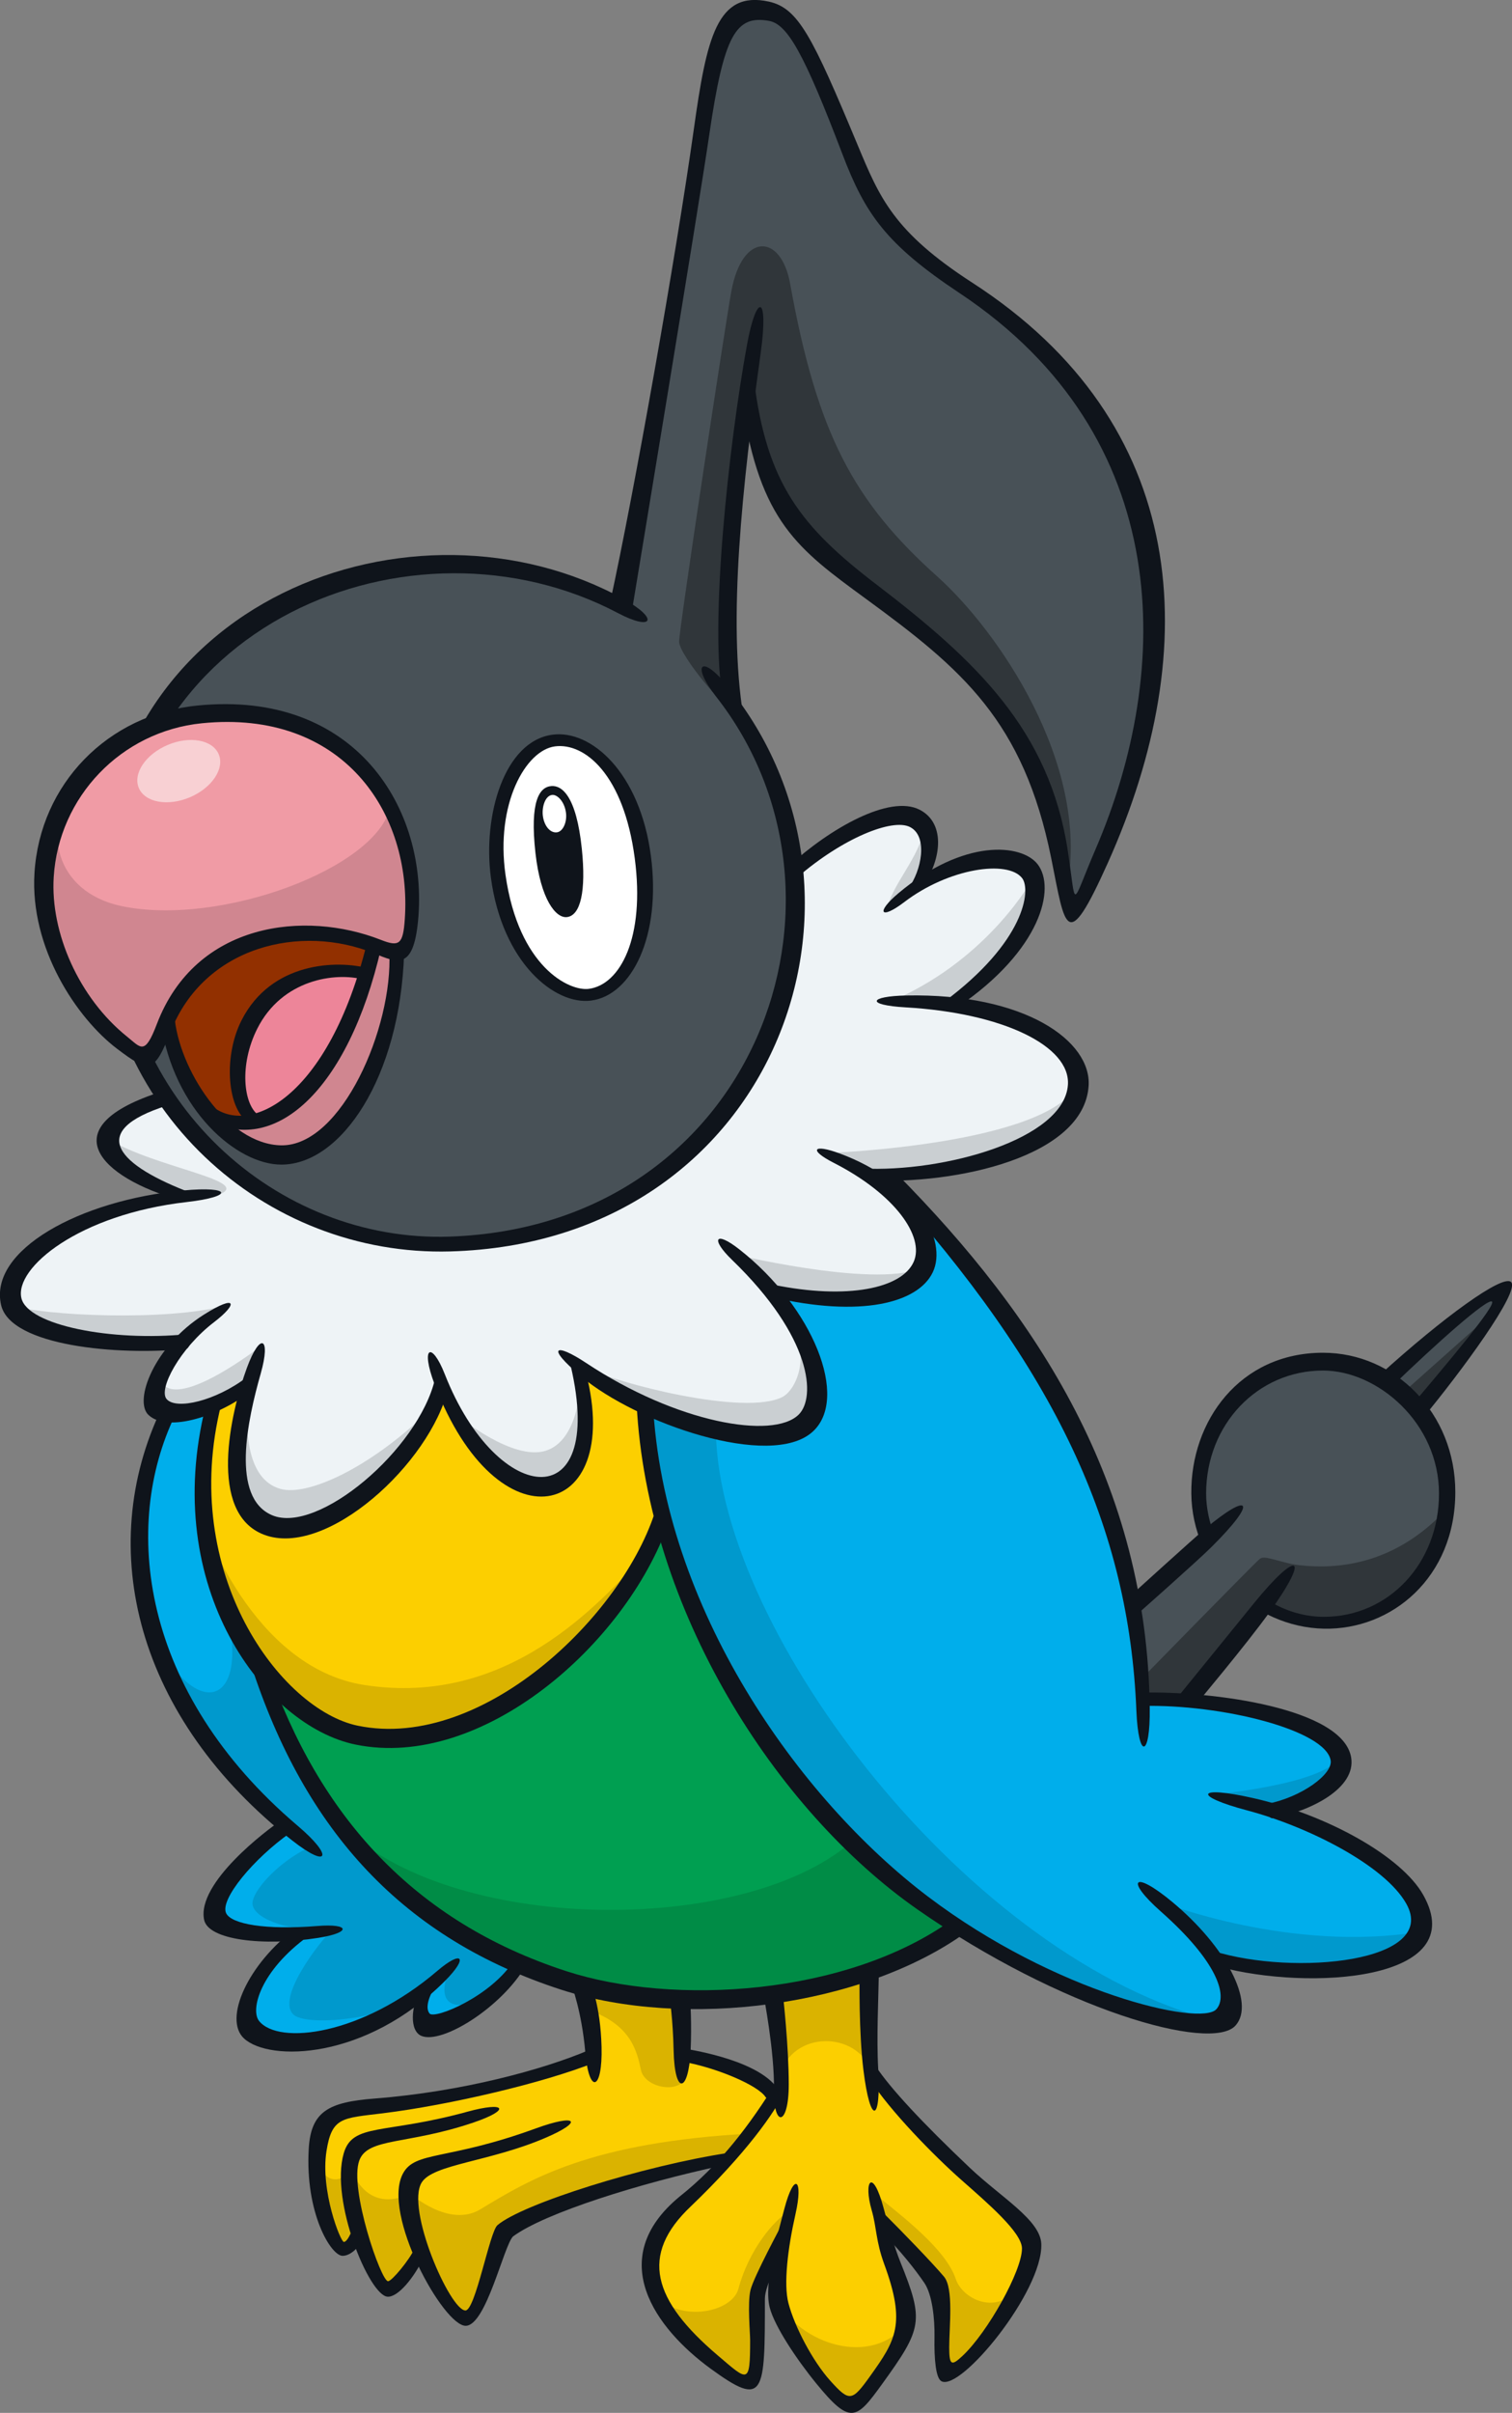 <?xml version="1.0" encoding="UTF-8"?>
<!-- Created with Inkscape (http://www.inkscape.org/) -->
<svg version="1.1" viewBox="0 0 67.669 107.94" xmlns="http://www.w3.org/2000/svg">
 <rect x="0" y="0" width="67.669" height="107.94" fill="#808080" stroke="none"/>
 <g transform="translate(-12.382 -8.969)">
  <g transform="matrix(.736 0 0 -.736 67.451 79.527)">
   <path d="m0 0c-2.326 2.768-2.718 7.323-0.595 9.825 3.341 3.94 7.489 3.783 9.991 2.117 0 0 6.186 5.724 6.814 5.227 0.629-0.496-4.763-7.277-4.763-7.277 1.882-1.092 2.929-7.704-0.63-10.751-3.671-3.142-8.369-2.053-10.817 0.859" fill="#485157"/>
  </g>
  <g transform="matrix(.736 0 0 -.736 79.27 67.618)">
   <path d="m0 0-5.435-4.844 0.769-1.299z" fill="#30363a"/>
  </g>
  <g transform="matrix(.736 0 0 -.736 66.408 77.568)">
   <path d="m0 0c4.668-2.68 10.455-3.189 14.766 1.713 0 0-0.649-6.32-7.146-7.088-3.562-0.421-7.015 2.061-7.62 5.375" fill="#30363a"/>
  </g>
  <g transform="matrix(.736 0 0 -.736 66.362 75.782)">
   <path d="m0 0c0 4.191 3.122 7.475 7.106 7.475 3.331 0 7.054-3.197 7.054-7.475 0-4.252-3.074-7.494-6.999-7.494-4.033 0-7.161 3.987-7.161 7.494m-0.901 0c0.043-4.491 3.768-8.125 8.062-8.215 4.124-0.086 7.991 3.117 7.991 8.305 0 4.784-3.653 8.467-8.046 8.467-5.064 0-8.049-4.156-8.007-8.557" fill="#0f141b"/>
  </g>
  <g transform="matrix(.736 0 0 -.736 74.138 70.472)">
   <path d="m0 0c-0.222-0.2 0.404-1.025 0.618-0.817 2.83 2.745 5.932 5.492 6.197 5.27s-2.614-3.632-4.923-6.363c-0.08-0.095 0.573-0.894 0.763-0.664 2.169 2.615 5.949 7.699 5.312 8.223-0.536 0.44-4.083-2.129-7.967-5.649" fill="#0f141b"/>
  </g>
  <g transform="matrix(.736 0 0 -.736 21.856 71.765)">
   <path d="m0 0s-3.657-14.256 7.685-19.82c7.005-3.438 16.905 5.352 19.714 12.665l-1.007 7.049-3.921 2.385-20.14-1.219z" fill="#fccf00"/>
  </g>
  <g transform="matrix(.736 0 0 -.736 24.118 83.5)">
   <path d="m0 0s4.451-15.687 18.494-19.237c14.262-3.606 23.531 3.391 23.531 3.391s-13.673 8.692-17.542 24.961c-1.851-5.553-9.623-13.338-15.474-13.514-7.049-0.212-9.009 4.399-9.009 4.399" fill="#009f51"/>
  </g>
  <g transform="matrix(.736 0 0 -.736 19.868 72.194)">
   <path d="m0 0s-6.889-12.878 7.154-25.173c0 0-4.928-3.868-4.292-5.511 0.406-1.048 3.775-1.184 4.982-1.007 0 0-4.346-3.604-2.756-5.883 1.59-2.278 8.69 0.213 10.546 2.438 0 0-0.689-2.066 0.053-2.331s4.081 1.483 5.67 3.974c0 0-11.818 4.293-15.05 17.383 0 0-6.148 6.412-3.551 16.587z" fill="#00aeeb"/>
  </g>
  <g transform="matrix(.736 0 0 -.736 41.194 71.804)">
   <path d="m0 0s0.842-12.354 8.373-21.729c12.772-15.898 26.036-16.43 27.239-15.527 0.849 0.636-0.795 3.603-0.795 3.603s10.547-2.279 12.508 1.696c1.353 2.743-6.195 6.503-8.638 7.261 0 0 3.815 1.431 3.603 3.233-0.212 1.801-5.3 3.708-11.817 3.603-0.531 12.931-8.268 24.961-15.741 31.851l-14.838-13.938" fill="#00aeeb"/>
  </g>
  <g transform="matrix(.736 0 0 -.736 38.464 97.827)">
   <path d="m0 0 0.715-4.173s-6.915-2.306-9.937-2.703c-3.02-0.397-5.802-0.04-6.557-1.471-1.271-2.406 0.637-7.634 1.192-7.671 0.596-0.04 0.874 0.914 0.874 0.914s1.352-3.537 1.868-3.498c0.517 0.04 1.908 2.266 1.908 2.266s2.147-3.935 2.783-3.895c0.824 0.051 1.771 3.472 2.384 5.326 0 0 6.082 3.259 13.593 4.213 0 0 2.505 3.299 2.823 4.134 0 0-1.272 2.067-5.644 2.385l0.039 3.418s-5.246 0.278-6.041 0.755" fill="#fccf00"/>
  </g>
  <g transform="matrix(.736 0 0 -.736 47.149 98.09)">
   <path d="m0 0 0.318-6.121s-3.339-4.094-4.214-4.969c-0.874-0.874-3.458-2.662-3.616-4.928-0.332-4.727 5.353-7.791 5.843-7.791 0.782 0 0.713 4.835 0.517 5.446l1.589 3.339s-0.556-2.942-0.238-3.975c0.318-1.034 2.662-5.922 4.292-6.002 0.891-0.043 3.582 3.994 3.339 5.207-0.238 1.192-1.431 5.723-1.431 5.723s3.339-3.338 3.498-3.696-0.159-5.247 0.278-5.366c1.346-0.367 6.03 6.236 5.445 8.069-0.436 1.369-2.666 2.71-4.889 4.73-1.749 1.589-5.167 5.644-5.167 5.644l0.16 6.081s-3.737-1.431-5.724-1.391" fill="#fccf00"/>
  </g>
  <g transform="matrix(.736 0 0 -.736 62.958 80.945)">
   <path d="m0 0s6.152 5.461 6.698 6.116 3.714-2.621 3.131-3.75c-0.583-1.128-6.407-7.936-6.407-7.936h-2.513s-0.436 4.442-0.909 5.57" fill="#485157"/>
  </g>
  <g transform="matrix(.736 0 0 -.736 19.818 58.025)">
   <path d="m0 0s-8.521-2.618 0.976-6.16c0 0-10.319-0.873-10.473-5.956-0.103-3.367 9.839-3.036 10.626-2.874 0 0-2.772-2.823-1.591-3.953 1.182-1.13 5.648 1.54 5.648 1.54s-2.259-6.161 0.718-8.574c2.257-1.829 9.636 3.057 10.987 8.522 0 0 2.719-7.546 7.135-6.057 1.847 0.623 1.591 5.287 1.026 7.238 0 0 10.472-6.981 14.118-3.388 1.181 1.164-0.043 6.178-2.361 7.803 0 0 8.007-1.642 9.394 1.694 1.032 2.486-3.116 5.253-3.439 5.39 0 0 12.32 0.206 12.885 5.648 0.29 2.8-5.442 4.856-7.854 4.62 0 0 7.136 6.007 4.62 8.368-1.575 1.478-5.902-0.414-6.776-1.13 0.607 1.321 1.677 3.814-0.36 4.261-2.105 0.462-5.545-2.001-7.135-3.285z" fill="#eef3f6"/>
  </g>
  <g transform="matrix(.736 0 0 -.736 17.222 59.916)">
   <path d="m0 0c2.777-1.757 9.111-2.575 6.619-3.433h-2.656s-3.719 1.349-3.963 3.433" fill="#cacfd2"/>
  </g>
  <g transform="matrix(.736 0 0 -.736 12.923 67.371)">
   <path d="m0 0c1.88-0.613 9.357-0.98 12.993 0l-2.941-2.37s-9.562-0.327-10.052 2.37" fill="#cacfd2"/>
  </g>
  <g transform="matrix(.736 0 0 -.736 24.075 69.174)">
   <path d="m0 0s-5.271-4.127-6.129-2.084c0 0-1.062-1.88 0.204-2.002 1.267-0.123 4.699 0.694 5.394 1.756z" fill="#cacfd2"/>
  </g>
  <g transform="matrix(.736 0 0 -.736 23.443 71.488)">
   <path d="m0 0c-0.082-1.961-0.055-4.98 2.043-5.557 1.635-0.449 5.394 1.267 8.908 4.659 0 0-5.026-8.581-9.275-6.906-4.25 1.675-1.676 7.804-1.676 7.804" fill="#cacfd2"/>
  </g>
  <g transform="matrix(.736 0 0 -.736 32.942 72.36)">
   <path d="m0 0s3.27-2.697 5.271-2.043c2.002 0.653 2.084 4.045 2.084 4.045s1.022-5.066-1.593-6.088c-2.616-1.022-5.762 4.086-5.762 4.086" fill="#cacfd2"/>
  </g>
  <g transform="matrix(.736 0 0 -.736 38.744 70.196)">
   <path d="m0 0c1.602-0.853 9.464-2.912 11.768-1.717 0.753 0.391 1.724 2.3 0.572 4.495 0 0 3.105-4.413 1.062-5.966-2.043-1.552-8.173-0.776-13.402 3.188" fill="#cacfd2"/>
  </g>
  <g transform="matrix(.736 0 0 -.736 45.387 65.116)">
   <path d="m0 0s9.643-2.288 11.604-0.49c0 0-1.798-3.432-9.521-1.798z" fill="#cacfd2"/>
  </g>
  <g transform="matrix(.736 0 0 -.736 49.475 60.547)">
   <path d="m0 0s13.32 0.49 15.159 4.208c-0.202-1.517-0.979-4.923-12.789-5.639z" fill="#cacfd2"/>
  </g>
  <g transform="matrix(.736 0 0 -.736 58.613 48.253)">
   <path d="m0 0s-2.574-4.781-8.336-7.355l3.555-0.409s5.761 4.74 4.781 7.764" fill="#cacfd2"/>
  </g>
  <g transform="matrix(.736 0 0 -.736 53.743 45.969)">
   <path d="m0 0c-0.204-1.798-2.083-3.596-2.287-5.148l1.879 1.674s1.184 1.921 0.408 3.474" fill="#cacfd2"/>
  </g>
  <g transform="matrix(.736 0 0 -.736 21.438 76.959)">
   <path d="m0 0s2.953-8.978 9.863-10.041c8.7-1.338 14.235 4.902 17.07 7.974 0 0-6.321-12.58-17.719-10.986-6.336 0.886-9.591 11.079-9.214 13.053" fill="#dab300"/>
  </g>
  <g transform="matrix(.736 0 0 -.736 44.423 73.092)">
   <path d="m0 0c0.296-12.226 15.487-32.023 30.477-35.734 0 0-12.167 0.65-23.153 11.517-10.986 10.868-11.636 25.87-11.636 25.87z" fill="#0099cd"/>
  </g>
  <g transform="matrix(.736 0 0 -.736 64.41 94.079)">
   <path d="m0 0s7.856-3.071 15.652-1.772c0 0-1.95-3.425-12.344-1.89 0 0-2.245 3.13-3.308 3.662" fill="#0099cd"/>
  </g>
  <g transform="matrix(.736 0 0 -.736 66.582 89.256)">
   <path d="m0 0s6.852 0.591 7.855 2.304c0 0 0.532-2.245-4.134-3.367z" fill="#0099cd"/>
  </g>
  <g transform="matrix(.736 0 0 -.736 63.497 84.042)">
   <path d="m0 0s6.758 6.912 7.145 7.243c0.276 0.236 0.874-0.08 2.136-0.348-0.635-1.117-6.531-8.277-6.531-8.277l-2.69 0.083z" fill="#30363a"/>
  </g>
  <g transform="matrix(.736 0 0 -.736 19.242 82.069)">
   <path d="m0 0c2.454-5.225 5.82-4.542 4.513 1.188l1.979-2.85s2.32-6.81 3.722-8.472c2.138-2.534 2.454-5.938-2.218-1.821-4.671 4.117-7.52 8.629-7.996 11.955" fill="#0099cd"/>
  </g>
  <g transform="matrix(.736 0 0 -.736 23.682 94.112)">
   <path d="m0 0c0 1.021 2.933 4.018 5.931 4.018 0 0 4.337-5.803 10.331-7.525-2.233-3.317-5.657-3.626-4.274-0.511-1.213-2.732-8.481-3.698-9.502-2.742-1.019 0.956 1.404 4.209 2.424 5.23-2.232-0.319-4.91 0.509-4.91 1.53" fill="#0099cd"/>
  </g>
  <g transform="matrix(.736 0 0 -.736 26.418 105.2)">
   <path d="m0 0s0.557-2.862 2.346-1.192c0 0 0.834-2.663 3.537-1.391 0 0 2.345-2.107 4.253-0.955 3.002 1.814 6.677 4.095 16.534 4.611l-1.471-1.669s-10.373-1.948-13.394-4.333c0 0-1.908-5.365-2.583-5.365-0.676 0-2.663 4.212-2.663 4.212s-1.312-2.424-2.068-2.424c-0.755 0-1.748 3.617-1.748 3.617s-0.676-1.153-1.073-1.113c-0.398 0.04-1.749 3.458-1.67 6.002" fill="#dab300"/>
  </g>
  <g transform="matrix(.736 0 0 -.736 38.746 98.899)">
   <path d="m0 0c2.542-0.878 2.915-2.487 3.154-3.631 0.245-1.169 2.733-1.571 2.823-0.079 0.119 1.987-0.279 4.292-0.279 4.292s-5.167 0.239-5.922 0.875z" fill="#dab300"/>
  </g>
  <g transform="matrix(.736 0 0 -.736 47.277 101.81)">
   <path d="m0 0c0.794 2.775 4.702 2.679 5.564 0.268v5.934l-5.832-1.007z" fill="#dab300"/>
  </g>
  <g transform="matrix(.736 0 0 -.736 41.532 111.45)">
   <path d="m0 0c1.449-2.014 4.893-1.382 5.295 0.125 0.618 2.315 2.134 4.183 3.152 4.769l-0.503-2.648s-1.507-1.575-1.507-2.28c0-0.704 0.133-5.229-0.302-5.497-0.437-0.268-5.33 2.682-6.135 5.531" fill="#dab300"/>
  </g>
  <g transform="matrix(.736 0 0 -.736 47.154 111.87)">
   <path d="M 0,0 C 1.408,-2.648 5.731,-4.123 7.877,-1.408 7.475,-2.667 5.417,-6.353 4.626,-6.369 2.949,-6.402 0,0 0,0" fill="#dab300"/>
  </g>
  <g transform="matrix(.736 0 0 -.736 51.618 107.18)">
   <path d="m0 0c1.448-1.196 4.195-3.236 4.813-5.091 0.433-1.299 2.802-2.401 4.103-0.071 0 0-3.05-5.867-4.726-5.666-0.705 0.085-0.047 4.745-0.336 5.364-0.435 0.939-3.62 3.653-3.62 3.653z" fill="#dab300"/>
  </g>
  <g transform="matrix(.736 0 0 -.736 27.854 90.802)">
   <path d="m0 0c6.963-6.473 24.71-6.407 31-0.545 0 0 2.337-3.349 6.153-5.453 0 0-20.64-13.241-37.153 5.998" fill="#008c46"/>
  </g>
  <g transform="matrix(.736 0 0 -.736 19.639 57.793)">
   <path d="m0 0c-6.874-2.17-3.74-5.253 1.05-6.598 0.288-0.08 1.087 0.286 0.806 0.39-4.524 1.697-6.555 3.77-1.531 5.357 0.285 0.089-0.04 0.941-0.325 0.851" fill="#0f141b"/>
  </g>
  <g transform="matrix(.736 0 0 -.736 20.587 62.224)">
   <path d="m0 0c-6.289-0.582-11.858-3.635-11.08-6.971 0.581-2.489 7.091-3.074 11.232-2.663 0.298 0.03 0.371 0.926 0.074 0.897-4.567-0.454-9.686 0.534-10.073 2.193-0.427 1.832 3.491 5.091 10.058 5.84 2.877 0.329 2.76 0.979-0.211 0.704" fill="#0f141b"/>
  </g>
  <g transform="matrix(.736 0 0 -.736 21.501 67.783)">
   <path d="m0 0c-3.011-1.902-4.281-5.235-3.358-6.096 1.197-1.115 4.434-0.01 6.311 1.526 0.232 0.189-0.103 0.949-0.341 0.768-1.869-1.431-4.292-2.008-4.873-1.322-0.51 0.602 0.803 3.079 2.896 4.679 1.467 1.123 1.38 1.718-0.635 0.445" fill="#0f141b"/>
  </g>
  <g transform="matrix(.736 0 0 -.736 23.427 70.173)">
   <path d="m0 0c-0.998-2.726-2.387-8.801 1.037-10.12 3.786-1.459 10.131 4.336 11.218 8.922 0.068 0.291-0.738 0.833-0.808 0.542-1.02-4.311-7.128-9.452-9.9-8.287-2.547 1.071-1.499 5.809-0.698 8.622 0.63 2.216-0.034 2.548-0.849 0.321" fill="#0f141b"/>
  </g>
  <g transform="matrix(.736 0 0 -.736 37.845 69.745)">
   <path d="m0 0c2.479-9.735-4.332-9.137-7.549-0.952-0.795 2.023-1.498 1.703-0.626-0.598 3.82-10.078 11.499-8.291 9.224 0.627-0.37 0.247-0.679 0.952-1.049 0.923" fill="#0f141b"/>
  </g>
  <g transform="matrix(.736 0 0 -.736 45.469 64.858)">
   <path d="m0 0c-1.491 1.168-1.749 0.621-0.443-0.64 4.895-4.726 5.106-8.374 4.052-9.407-1.558-1.532-7.435-0.503-12.93 3.146-1.778 1.181-2.554 1.08-0.287-0.833 3.325-2.807 11.506-5.668 14.066-3.354 2.246 2.031 0.04 7.561-4.458 11.088" fill="#0f141b"/>
  </g>
  <g transform="matrix(.736 0 0 -.736 49.693 60.987)">
   <path d="m0 0c3.771-1.925 5.523-4.502 4.87-6.007-0.708-1.631-4.032-2.328-8.555-1.402-0.293 0.06-0.344-0.692-0.053-0.76 5.358-1.245 8.864-0.37 9.764 1.516 0.913 1.915-0.939 5.464-5.642 7.214-1.64 0.611-1.93 0.228-0.384-0.561" fill="#0f141b"/>
  </g>
  <g transform="matrix(.736 0 0 -.736 52.942 53.502)">
   <path d="m0 0c-2.274-0.045-2.494-0.581-0.04-0.722 5.9-0.339 10.028-2.345 9.869-4.707-0.225-3.317-7.567-5.338-12.523-5.086-0.298 0.015 0.075-0.706 0.373-0.721 5.374-0.272 13.117 1.433 13.409 5.734 0.184 2.725-3.855 5.644-11.088 5.502" fill="#0f141b"/>
  </g>
  <g transform="matrix(.736 0 0 -.736 52.593 48.925)">
   <path d="m0 0c-1.411-1.187-1.094-1.646 0.359-0.537 2.7 2.058 6.281 2.575 7.158 1.453 0.56-0.721 0.173-3.867-4.748-7.521-0.24-0.178 0.586-0.484 0.834-0.315 5.074 3.452 5.984 7.236 4.855 8.682-0.968 1.24-4.481 1.578-8.458-1.762" fill="#0f141b"/>
  </g>
  <g transform="matrix(.736 0 0 -.736 47.68 47.717)">
   <path d="m0 0c-0.221-0.202 0.314-0.862 0.541-0.666 2.744 2.371 5.767 3.593 6.838 3.043 1.114-0.57 0.688-2.671-0.1-3.722-0.179-0.239 0.569-0.308 0.748-0.07 1.248 1.665 1.582 3.999-0.064 4.845-1.83 0.94-5.467-1.143-7.963-3.43" fill="#0f141b"/>
  </g>
  <g transform="matrix(.736 0 0 -.736 21.588 71.859)">
   <path d="m0 0c-2.778-11.066 3.596-19.465 9.119-20.591 7.692-1.568 16.427 6.102 19.017 13.445 0.098 0.281-0.577 1.52-0.655 1.232-1.757-6.508-10.522-15.116-18.234-13.528-4.662 0.961-10.887 9.249-8.304 19.532 0.073 0.289-0.87 0.2-0.943-0.09" fill="#0f141b"/>
  </g>
  <g transform="matrix(.736 0 0 -.736 23.602 83.396)">
   <path d="m0 0c3.309-10.264 9.349-16.723 18.879-19.812 7.502-2.432 18.333-1.032 24.589 3.465 0.243 0.174-0.569 0.962-0.811 0.788-6.443-4.631-16.98-5.23-23.444-3.134-9.279 3.007-15.063 9.443-18.191 18.505-0.097 0.283-1.114 0.472-1.022 0.188" fill="#0f141b"/>
  </g>
  <g transform="matrix(.736 0 0 -.736 52.026 61.844)">
   <path d="m0 0c10.34-11.419 14.783-20.985 15.236-32.128 0.123-2.996 0.85-2.883 0.813 0.151-0.168 13.619-6.77 23.759-15.388 32.478-0.21 0.213-0.861-0.279-0.661-0.501" fill="#0f141b"/>
  </g>
  <g transform="matrix(.736 0 0 -.736 63.466 84.688)">
   <path d="m0 0c-0.299-8e-3 -0.271-0.819 0.027-0.812 4.838 0.121 11.181-1.464 11.48-3.313 0.134-0.829-1.76-2.229-3.86-2.637-0.293-0.057 0.058-0.933 0.352-0.876 2.348 0.451 5.053 1.838 4.756 3.686-0.486 3.011-8.44 4.059-12.755 3.952" fill="#0f141b"/>
  </g>
  <g transform="matrix(.736 0 0 -.736 68.201 89.958)">
   <path d="m0 0c3.697-0.98 8.36-3.339 9.671-5.667 2.006-3.564-6.814-4.415-11.727-2.88-0.285 0.089 0.067-0.878 0.355-0.957 5.406-1.467 15.367-0.894 12.404 4.367-1.314 2.337-5.817 4.863-10.333 5.885-3.467 0.784-3.719 0.14-0.37-0.748" fill="#0f141b"/>
  </g>
  <g transform="matrix(.736 0 0 -.736 40.874 71.771)">
   <path d="m0 0c0.628-12.479 8.439-24.695 17.074-30.727 8.714-6.088 17.875-8.711 19.347-7.056 1.221 1.374-0.607 4.819-3.858 7.516-2.373 1.969-2.876 1.348-0.684-0.59 3.419-3.023 4.097-5.126 3.373-5.936-0.944-1.064-9.794 0.987-17.525 6.837-7.878 5.962-16.109 17.553-16.737 30.011-0.015 0.298-1.005 0.244-0.99-0.055" fill="#0f141b"/>
  </g>
  <g transform="matrix(.736 0 0 -.736 19.631 71.936)">
   <path d="m0 0c-4.153-8.602-1.511-18.925 7.93-26.323 2.209-1.731 2.521-0.965 0.334 0.892-9.644 8.181-10.678 18.319-7.47 24.96 0.13 0.269-0.664 0.739-0.794 0.471" fill="#0f141b"/>
  </g>
  <g transform="matrix(.736 0 0 -.736 24.924 90.435)">
   <path d="m0 0c-0.766-0.504-5.102-3.755-4.628-6.005 0.258-1.229 3.598-1.619 6.931-1.095 2.051 0.322 1.936 0.882-0.034 0.723-3.158-0.256-5.238 0.113-5.558 0.776-0.404 0.839 1.702 3.343 3.885 4.878 0.243 0.172-0.347 0.888-0.596 0.723" fill="#0f141b"/>
  </g>
  <g transform="matrix(.736 0 0 -.736 25.628 95.225)">
   <path d="m0 0c-2.917-2.159-4.437-5.527-3.159-6.705 1.542-1.423 7.405-1.317 12.212 3.49 1.472 1.473 1.036 1.895-0.455 0.62-4.57-3.911-9.653-4.536-10.843-3.045-0.537 0.672 0.056 3.026 3.001 5.163 0.242 0.176-0.516 0.655-0.756 0.477" fill="#0f141b"/>
  </g>
  <g transform="matrix(.736 0 0 -.736 35.397 96.648)">
   <path d="m0 0c-1.385-2.216-4.855-3.632-5.152-3.253-0.297 0.378 0.011 1.123 0.379 1.73 0.154 0.255-0.76-0.023-0.914-0.278-0.603-0.995-0.691-2.51 0.04-2.814 1.262-0.526 4.888 1.74 6.359 4.284 0.149 0.259-0.554 0.585-0.712 0.331" fill="#0f141b"/>
  </g>
  <g transform="matrix(.736 0 0 -.736 68.492 80.702)">
   <path d="m0 0c-1.271-1.564-4.499-5.536-4.499-5.536-0.188-0.231 0.833-0.794 1.021-0.562 0 0 3.021 3.6 4.418 5.539 2.574 3.574 1.726 3.842-0.94 0.559" fill="#0f141b"/>
  </g>
  <g transform="matrix(.736 0 0 -.736 66.308 77.366)">
   <path d="m0 0c-0.667-0.559-4.62-4.146-4.62-4.146-0.222-0.2 0.336-1.192 0.557-0.991 0 0 3.536 3.122 4.454 4.031 2.903 2.878 2.338 3.394-0.391 1.106" fill="#0f141b"/>
  </g>
  <g transform="matrix(.736 0 0 -.736 46.558 98.233)">
   <path d="m0 0c6e-3 -0.041 0.666-3.436 0.626-5.689-0.042-2.388 0.904-2.273 0.902 0.278 0 2.324-0.344 5.403-0.368 5.563-0.042 0.296-1.202 0.143-1.16-0.152" fill="#0f141b"/>
  </g>
  <g transform="matrix(.736 0 0 -.736 47.191 102.01)">
   <path d="m0 0c-1.71-2.771-3.518-5.153-5.982-7.106-4.583-3.793-1.418-8.029 1.892-10.446 3.296-2.404 3.308-1.583 3.307 4.249 0 0.851 0.944 2.506 1.522 3.602 0.139 0.264-0.22 1.42-0.359 1.156-0.16-0.304-1.858-3.454-2.042-4.244-0.186-0.791-0.019-2.586-0.019-3.043 0-2.734-0.133-2.48-1.965-0.923-3.95 3.356-4.784 6.099-1.633 9.072 3.339 3.202 5.139 5.741 5.694 6.988 0.075 0.169-0.234 0.989-0.415 0.695" fill="#0f141b"/>
  </g>
  <g transform="matrix(.736 0 0 -.736 47.491 107.76)">
   <path d="m0 0c-0.443-1.681-1.275-4.596-0.895-6.04 0.297-1.128 1.608-3.11 2.837-4.614 2.066-2.526 2.43-2.19 3.979-0.046 2.47 3.418 2.575 3.847 1.124 7.444-0.372 0.923-0.736 2.22-1.014 3.26-0.667 2.501-1.251 1.683-0.725-0.129 0.296-1.021 0.246-1.866 0.759-3.264 1.331-3.624 0.706-4.622-0.847-6.794-1.11-1.55-1.257-1.604-2.44-0.286-1.073 1.196-2.16 3.273-2.537 4.705-0.303 1.152-0.042 3.342 0.429 5.416 0.485 2.145-0.076 2.593-0.67 0.348" fill="#0f141b"/>
  </g>
  <g transform="matrix(.736 0 0 -.736 51.302 101.98)">
   <path d="m0 0c1.247-1.939 3.924-4.667 5.586-6.133 1.618-1.428 3.644-3.166 3.676-4.134v-0.039c0-1.337-2.075-5.08-3.625-6.525-0.647-0.602-0.798-0.588-0.798 0.525 0 1.246 0.279 3.593-0.316 4.3-0.739 0.877-2.651 2.843-3.553 3.738-0.212 0.211-0.674-0.574-0.461-0.785 1.391-1.382 2.308-2.584 2.822-3.338 0.471-0.691 0.634-2.165 0.613-3.288-0.025-1.363 0.083-2.488 0.416-2.678 1.158-0.659 6.173 5.451 6.079 8.334-0.046 1.457-2.437 2.827-4.346 4.635-2.86 2.71-4.846 4.837-5.723 6.175-0.163 0.25-0.434-0.693-0.37-0.787" fill="#0f141b"/>
  </g>
  <g transform="matrix(.736 0 0 -.736 50.853 97.16)">
   <path d="m0 0c-7e-3 -0.48-0.05-3.71 0.233-6 0.417-3.389 1.085-3.198 0.899 0.07-0.107 1.876 0.013 4.235 0.04 5.911 5e-3 0.299-1.167 0.317-1.172 0.019" fill="#0f141b"/>
  </g>
  <g transform="matrix(.736 0 0 -.736 37.96 97.763)">
   <path d="m0 0c8e-3 -0.016 0.625-1.63 0.837-4.088 0.225-2.609 1.059-2.349 0.989 0.324-0.068 2.544-0.65 3.807-0.683 3.88-0.128 0.269-1.269 0.155-1.143-0.116" fill="#0f141b"/>
  </g>
  <g transform="matrix(.736 0 0 -.736 42.35 98.323)">
   <path d="m0 0s0.203-1.324 0.243-3.198c0.059-2.795 0.904-2.603 1.033-0.064 0.08 1.617-0.023 3.169-0.023 3.169-0.024 0.297-1.275 0.391-1.253 0.093" fill="#0f141b"/>
  </g>
  <g transform="matrix(.736 0 0 -.736 38.717 100.69)">
   <path d="m0 0c-2.732-1.161-7.67-2.517-12.994-2.93-2.81-0.218-3.881-0.777-4.014-3.058-0.227-3.888 1.346-6.503 2.059-6.503 0.521 0 0.998 0.576 1.235 0.92 0.17 0.245-0.48 0.861-0.65 0.615-0.073-0.102-0.292-0.69-0.51-0.69-0.2 0-1.435 3.108-1.054 5.524 0.328 2.08 0.958 1.989 3.435 2.296 4.026 0.499 9.746 1.833 12.892 3.091 0.212 0.084-0.122 0.845-0.399 0.735" fill="#0f141b"/>
  </g>
  <g transform="matrix(.736 0 0 -.736 33.287 103.44)">
   <path d="m0 0c-5.068-1.39-6.969-0.658-7.506-2.538-0.824-2.885 1.544-8.611 2.661-8.7 0.628-0.051 1.62 1.128 2.253 2.481 0.127 0.27-0.501 0.664-0.628 0.392-0.306-0.653-1.335-1.908-1.582-1.934-0.422-0.044-2.382 5.641-1.752 7.342 0.518 1.404 2.94 0.938 6.964 2.312 2.267 0.774 1.956 1.295-0.41 0.645" fill="#0f141b"/>
  </g>
  <g transform="matrix(.736 0 0 -.736 36.372 104.18)">
   <path d="m0 0c-5.431-1.981-7.348-1.359-8.092-2.747-1.314-2.449 2.474-9.305 3.828-9.255 1.236 0.045 2.293 4.833 2.86 5.427 1.946 1.442 7.802 3.26 12.68 4.302 0.266 0.057 0.715 0.826 0.446 0.785-5.171-0.781-12.557-3.102-14.07-4.4-0.475-0.407-1.34-5.192-1.946-5.183-0.946 0.015-3.649 6.211-2.654 7.787 0.699 1.106 4.113 1.248 7.506 2.7 2.387 1.021 1.91 1.484-0.558 0.584" fill="#0f141b"/>
  </g>
  <g transform="matrix(.736 0 0 -.736 42.944 101.2)">
   <path d="m0 0c2.065-0.364 4.582-1.442 5.029-2.151 0.159-0.253 0.984 0.09 0.836 0.35-1.041 1.834-5.141 2.485-5.774 2.599-0.295 0.052-0.385-0.746-0.091-0.798" fill="#0f141b"/>
  </g>
  <g transform="matrix(.736 0 0 -.736 17.294 50.968)">
   <path d="m0 0c-1.783 17.42 16.014 28.236 31.098 20.164 0 0 2.957 17.385 3.495 20.701 0.537 3.316 1.971 13.622 3.136 14.608 1.165 0.985 2.868 1.881 4.481-1.165 1.613-3.048 3.227-7.529 3.943-8.694 1.703-2.769 1.016-2.757 8.424-7.885 6.989-4.84 14.159-18.551 4.032-36.206 0 0-1.613 7.886-3.585 11.113-1.97 3.226-6.417 6.832-12.007 11.023-1.077 0.806-4.571 6.273-4.212 10.216 0 0-2.062-14.338-0.897-19.805 0 0 7.976-9.858 0.448-23.122-7.904-13.926-36.026-13.711-38.356 9.052" fill="#485157"/>
  </g>
  <g transform="matrix(.736 0 0 -.736 34.668 48.335)">
   <path d="m0 0c-0.868 5.137 1.934 8.375 3.159 8.554 2.615 0.381 4.849-2.452 5.557-6.538 0.709-4.086-0.544-8.717-3.105-9.044-2.56-0.326-4.903 2.833-5.611 7.028" fill="#fff"/>
  </g>
  <g transform="matrix(.736 0 0 -.736 45.014 40.498)">
   <path d="m0 0c0.055-0.633-2.988 2.921-3.042 3.822-0.034 0.585 2.838 19.497 3.179 21.33 0.669 3.596 3.023 3.494 3.572 0.444 1.646-9.133 3.869-13.248 8.957-17.806 3.631-3.253 9.274-11.341 7.896-18.866 0 0-1.006 8.055-5.193 12.083-4.187 4.027-10.281 8.214-11.607 10.334-1.324 2.119-2.702 7.207-2.702 7.207s-1.484-13.619-1.06-18.548" fill="#30363a"/>
  </g>
  <g transform="matrix(.736 0 0 -.736 16.77 49.336)">
   <path d="m0 0c0-12.643 10.178-21.536 21.423-21.217 19.75 0.559 27.317 21.546 16.83 34.392-1.59 1.947-2.199 1.283-0.661-0.682 9.556-12.193 2.391-32.171-16.216-32.81-10.48-0.359-20.204 8.212-20.204 20.137 0 17.143 17.93 24.365 30.446 17.761 2.13-1.123 2.523-0.353 0.329 0.858-12.633 6.97-31.947 0.133-31.947-18.439" fill="#0f141b"/>
  </g>
  <g transform="matrix(.736 0 0 -.736 43.435 14.741)">
   <path d="m0 0c-1.092-7.763-3.631-22.099-5.097-28.798-0.063-0.292 1.288-0.742 1.338-0.447 0.04 0.245 4.062 24.539 4.692 28.867 0.897 6.168 1.64 7.302 3.633 6.952 1.13-0.198 2.14-1.991 4.468-8.1 1.383-3.631 2.649-5.474 7.122-8.446 13.145-8.734 12.94-22.953 8.277-33.789-1.55-3.6-1.144-3.712-1.694-0.11-1.117 7.321-5.546 11.533-11.635 16.187-4.599 3.516-6.676 6.152-7.448 12.438-0.035 0.297-0.76-1.136-0.715-1.431 1.078-7.183 3.384-8.853 7.507-11.867 5.863-4.286 9.598-7.419 11.286-15.792 0.851-4.221 0.903-5.92 3.438-0.272 5.898 13.141 4.991 26.714-8.237 35.266-4.794 3.099-5.64 5.167-6.98 8.381-2.742 6.575-3.599 8.308-5.389 8.704-3.166 0.699-3.79-2.219-4.566-7.743" fill="#0f141b"/>
  </g>
  <g transform="matrix(.736 0 0 -.736 45.818 24.369)">
   <path d="m0 0c-1.119-6.108-2.317-17.22-1.461-21.573 0.058-0.292 1.276-1.307 1.229-1.012-0.949 5.842-0.066 13.936 1.058 22.046 0.502 3.621-0.257 3.642-0.826 0.539" fill="#0f141b"/>
  </g>
  <g transform="matrix(.736 0 0 -.736 37.217 42.359)">
   <path d="m0 0c1.815 0.24 4.183-1.717 4.853-6.789 0.642-4.852-0.888-7.697-2.79-7.948-1.191-0.158-4.267 1.328-5.067 6.926-0.617 4.313 1.223 7.575 3.004 7.811m-0.142 0.712c-2.95-0.389-4.248-4.931-3.754-8.665 0.687-5.201 3.896-7.787 6.1-7.496 2.482 0.327 4.274 3.937 3.631 8.802-0.669 5.069-3.636 7.67-5.977 7.359" fill="#0f141b"/>
  </g>
  <g transform="matrix(.736 0 0 -.736 38.422 46.949)">
   <path d="m0 0c0.263-2.545-0.073-4.033-0.898-4.138-0.684-0.088-1.606 1.076-1.921 3.879-0.36 3.208 0.254 4.033 0.972 4.084 0.617 0.045 1.512-0.563 1.847-3.825" fill="#0f141b"/>
  </g>
  <g transform="matrix(.736 0 0 -.736 37.711 45.32)">
   <path d="m0 0c0.079-0.583-0.185-1.152-0.543-1.199-0.407-0.057-0.775 0.371-0.86 0.99-0.07 0.507 0.118 1.222 0.556 1.282 0.305 0.04 0.753-0.381 0.847-1.073" fill="#fff"/>
  </g>
  <g transform="matrix(.736 0 0 -.736 18.989 56.289)">
   <path d="m0 0c-0.935 0.472-5.94 3.265-6.24 9.984-0.313 6.988 4.554 9.547 8.236 10.608 10.386 2.992 16.451-7.941 13.479-14.103 0 0-6.178 2.122-9.173 0.624s-4.118-2.558-6.302-7.113" fill="#f09ba5"/>
  </g>
  <g transform="matrix(.736 0 0 -.736 30.235 51.562)">
   <path d="m0 0c-0.062-4.805-2.869-12.201-6.988-12.355-1.686-0.062-3.994 1.872-3.994 1.872s7.114-1.311 9.422 10.92z" fill="#d08690"/>
  </g>
  <g transform="matrix(.736 0 0 -.736 28.777 52.478)">
   <path d="m0 0c0.147 0.533 0.29 1.086 0.423 1.683 0 0-8.453 3.42-12.693-4.423 0 0 1.273-5.087 3.022-6.094 0 0 0.941-0.379 2.274-0.161-2.802 4.823 1.649 10.656 6.974 8.995" fill="#923000"/>
  </g>
  <g transform="matrix(.736 0 0 -.736 28.777 52.478)">
   <path d="m0 0c-5.325 1.661-9.776-4.172-6.974-8.995 2.07 0.339 5.079 2.127 6.974 8.995" fill="#ed8599"/>
  </g>
  <g transform="matrix(.736 0 0 -.736 29.849 45.059)">
   <path d="m0 0c-0.797-3.735-10.355-7.291-16.323-6.042-4.193 0.878-4.723 4.863-2.968 6.837 0 0-2.914-3.498-1.431-7.897 1.484-4.398 4.188-8.161 5.883-8.055s0.611 5.061 6.253 6.783c5.035 1.538 9.063-0.477 9.063-0.477 0.469 0.052 2.029 3.358-0.477 8.851" fill="#d08690"/>
  </g>
  <g transform="matrix(.736 0 0 -.736 19.887 42.294)">
   <path d="m0 0c1.343 0.567 2.727 0.315 3.102-0.564 0.369-0.879-0.412-2.047-1.754-2.619-1.344-0.567-2.731-0.312-3.104 0.566-0.369 0.881 0.417 2.05 1.756 2.617" fill="#f8d0d3"/>
  </g>
  <g transform="matrix(.736 0 0 -.736 14.786 48.203)">
   <path d="m0 0c0.304 4.867 4.092 8.85 9.006 9.346 8.563 0.863 12.79-5.427 12.343-11.908-0.106-1.534-0.341-1.695-1.453-1.258-4.602 1.811-11.257 1.095-13.624-5.115-0.741-1.946-0.968-1.443-1.813-0.765-2.915 2.34-4.671 6.307-4.459 9.7m8.718 10.421c-5.444-0.549-9.55-4.775-9.888-10.174-0.285-4.568 2.571-8.826 5.018-10.682 1.953-1.48 2.263-1.508 3.256 1.025 2.046 5.225 7.934 6.582 12.384 4.768 1.4-0.571 2.381-1.052 2.669 2.006 0.639 6.758-3.788 14.032-13.439 13.057" fill="#0f141b"/>
  </g>
  <g transform="matrix(.736 0 0 -.736 29.805 51.567)">
   <path d="m0 0c0.229-4.559-2.902-11.786-6.566-11.737-3.316 0.045-6.282 4.693-6.504 7.927-0.02 0.298-0.877-0.112-0.835-0.407 0.782-5.422 4.653-8.692 7.339-8.692 3.645 0 7.222 5.305 7.466 12.842 0.01 0.297-0.915 0.365-0.9 0.067" fill="#0f141b"/>
  </g>
  <g transform="matrix(.736 0 0 -.736 28.798 51.18)">
   <path d="m0 0c-2.345-9.439-7.19-11.746-9.436-9.857-0.228 0.192-0.61-0.657-0.35-0.805 4.112-2.346 8.661 1.698 10.656 10.401 0.067 0.292-0.798 0.552-0.87 0.261" fill="#0f141b"/>
  </g>
  <g transform="matrix(.736 0 0 -.736 23.188 54.621)">
   <path d="m0 0c-1.068-2.115-0.87-5.075 0.223-6.032 0.598-0.524 1.118 0.063 0.798 0.292-0.893 0.637-1.171 3.044-0.055 5.252 1.51 2.989 4.74 3.444 6.478 2.971 0.288-0.078 0.573 0.605 0.285 0.684-1.884 0.512-5.916 0.424-7.729-3.167" fill="#0f141b"/>
  </g>
 </g>
</svg>

